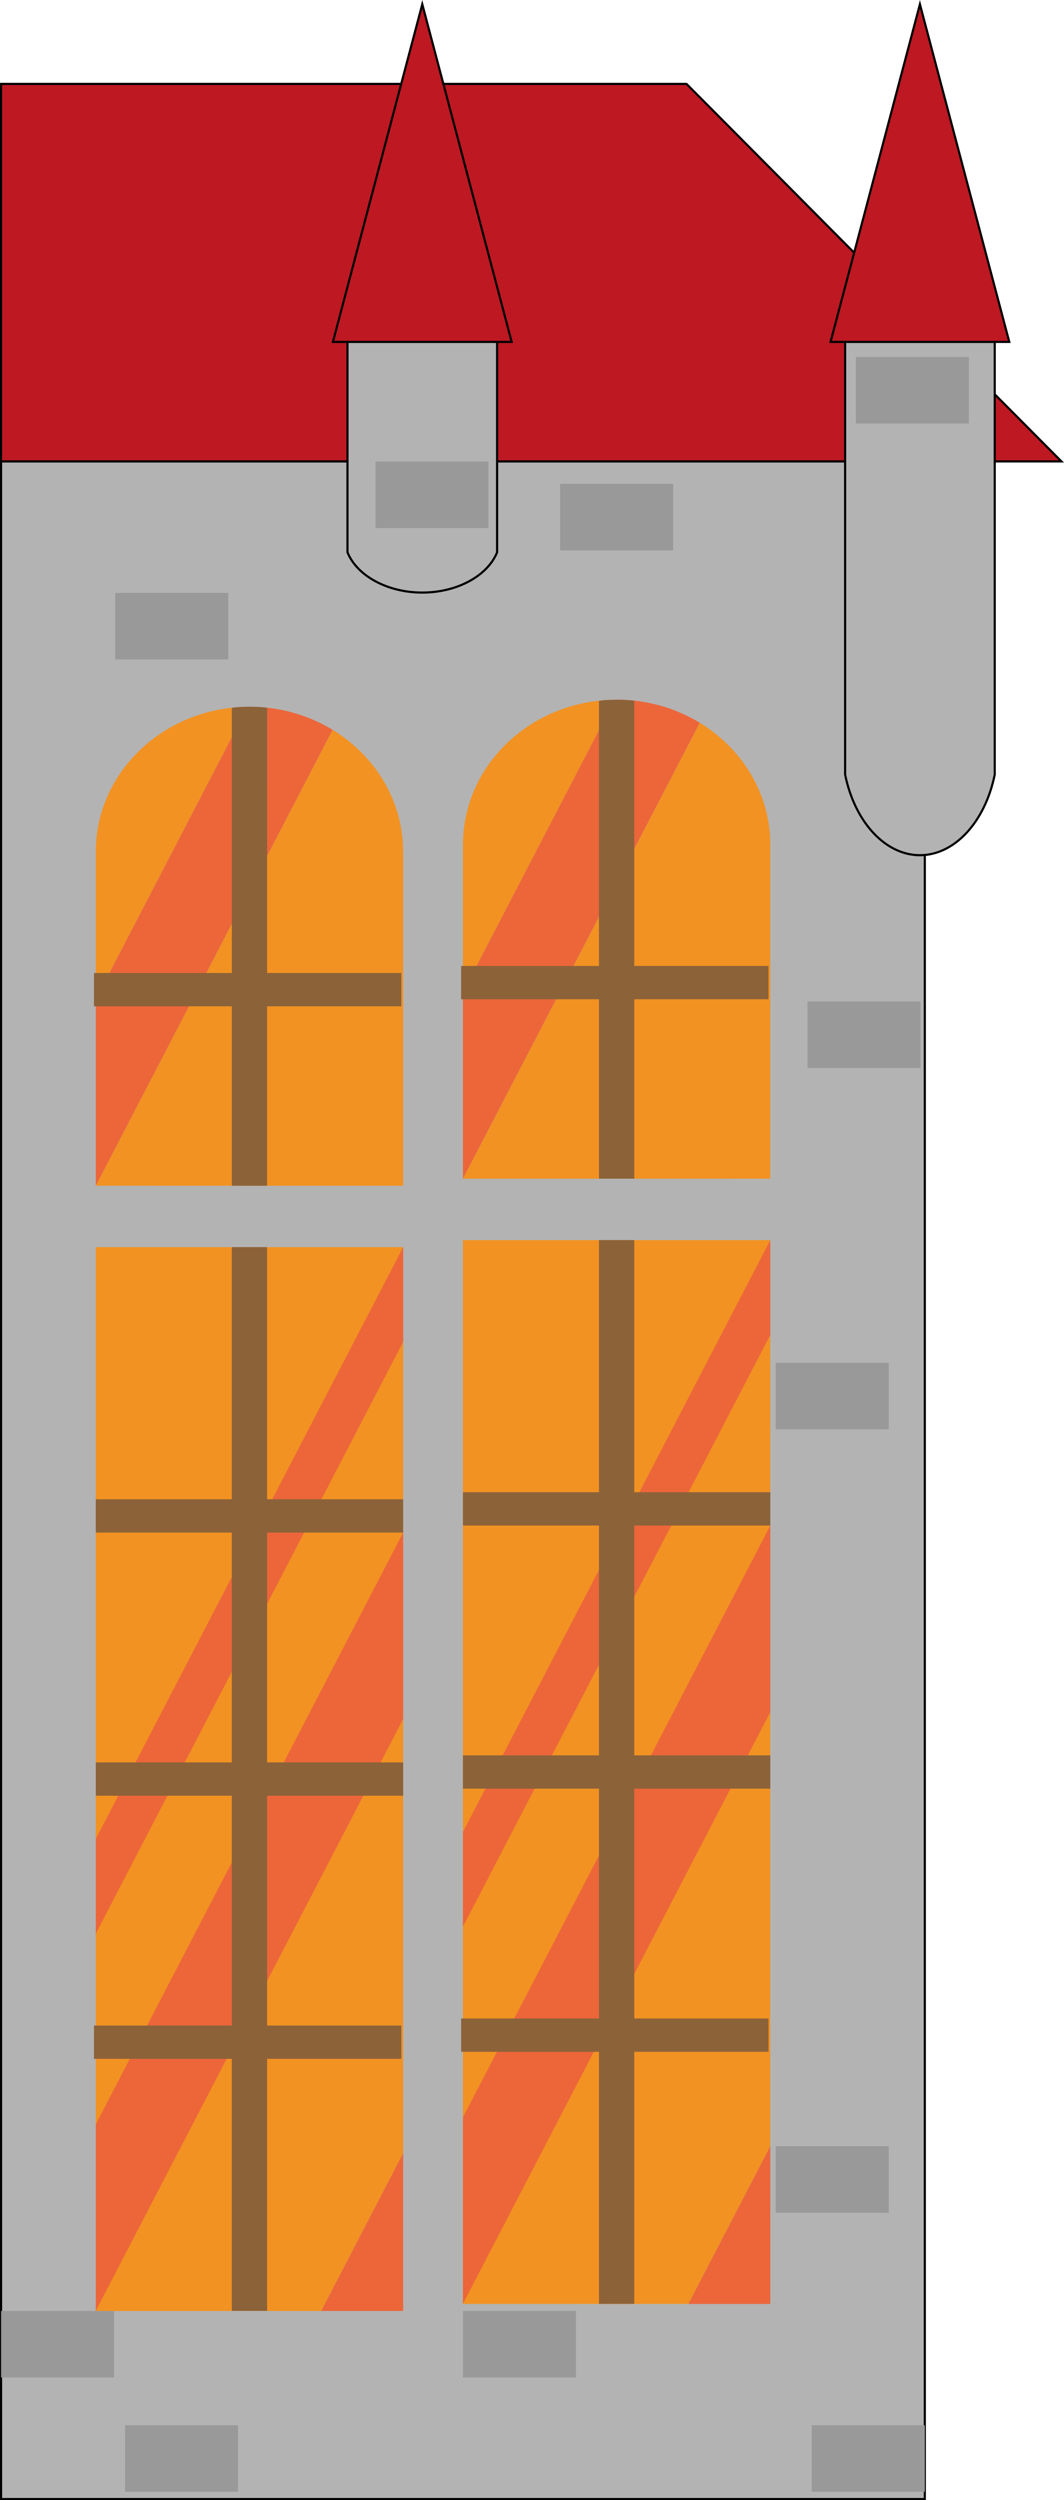 <svg id="Ebene_2" data-name="Ebene 2" xmlns="http://www.w3.org/2000/svg" viewBox="0 0 991.7 2329.04"><defs><style>.cls-1{fill:#b3b3b3;}.cls-1,.cls-5{stroke:#000;stroke-miterlimit:10;stroke-width:2px;}.cls-2{fill:#f29222;}.cls-3{fill:#ec663a;}.cls-4{fill:#8c6239;}.cls-5{fill:#be1823;}.cls-6{fill:#999;}</style></defs><rect class="cls-1" x="1" y="429.84" width="860.97" height="1898.2"/><polygon class="cls-2" points="717.97 1155.23 431.48 1155.23 431.48 2146.25 641.6 2146.25 717.97 1999.29 717.97 1155.23"/><polygon class="cls-3" points="717.97 1999.29 641.6 2146.25 717.97 2146.25 717.97 1999.29"/><polygon class="cls-3" points="717.97 1421.13 431.48 1972.41 431.48 2146.16 717.97 1594.88 717.97 1421.13"/><polygon class="cls-3" points="717.97 1155.23 431.48 1706.51 431.48 1794.82 717.97 1243.53 717.97 1155.23"/><path class="cls-2" d="M5909.89,7049.48v-311c0-47.71-26.2-89.64-65.77-113.68l-220.71,424.71Z" transform="translate(-5191.92 -5951.46)"/><path class="cls-2" d="M5623.41,6738.45v137.28L5765,6603.33C5686.63,6604.18,5623.41,6664.34,5623.41,6738.45Z" transform="translate(-5191.92 -5951.46)"/><path class="cls-3" d="M5766.65,6603.31l-1.69,0-141.55,272.4v173.75l220.71-424.71a148.81,148.81,0,0,0-77.47-21.46Z" transform="translate(-5191.92 -5951.46)"/><rect class="cls-4" x="558.28" y="1155.23" width="32.89" height="990.93"/><path class="cls-4" d="M5783.09,7049.48H5750.2v-445c3.06-.8,8.78-1.12,16.45-1.12a120,120,0,0,1,16.44.88Z" transform="translate(-5191.92 -5951.46)"/><rect class="cls-4" x="5751.13" y="7458.95" width="31.03" height="286.48" transform="translate(-7027.47 7417.39) rotate(-90)"/><rect class="cls-4" x="5751.13" y="7213.83" width="31.03" height="286.48" transform="translate(-6782.34 7172.26) rotate(-90)"/><rect class="cls-4" x="5749.45" y="7704.08" width="31.03" height="286.48" transform="translate(-7274.27 7660.83) rotate(-90)"/><rect class="cls-4" x="5749.45" y="6723.58" width="31.03" height="286.48" transform="translate(-6293.78 6680.33) rotate(-90)"/><polygon class="cls-2" points="375.75 1161.79 89.26 1161.79 89.26 2152.81 299.38 2152.81 375.75 2005.85 375.75 1161.79"/><polygon class="cls-3" points="375.75 2005.85 299.38 2152.81 375.75 2152.81 375.75 2005.85"/><polygon class="cls-3" points="375.75 1427.69 89.26 1978.97 89.26 2152.72 375.75 1601.44 375.75 1427.69"/><polygon class="cls-3" points="375.75 1161.79 89.26 1713.07 89.26 1801.38 375.75 1250.1 375.75 1161.79"/><path class="cls-2" d="M5567.67,7056.05V6745c0-47.7-26.21-89.63-65.77-113.68l-220.72,424.72Z" transform="translate(-5191.92 -5951.46)"/><path class="cls-2" d="M5281.18,6745V6882.3l141.56-272.41C5344.41,6610.75,5281.18,6670.91,5281.18,6745Z" transform="translate(-5191.92 -5951.46)"/><path class="cls-3" d="M5424.42,6609.87l-1.68,0L5281.18,6882.3v173.75l220.72-424.72a148.82,148.82,0,0,0-77.48-21.46Z" transform="translate(-5191.92 -5951.46)"/><rect class="cls-4" x="216.06" y="1161.79" width="32.89" height="990.93"/><path class="cls-4" d="M5440.87,7056.05H5408V6611c3.06-.79,8.78-1.12,16.44-1.12a119.74,119.74,0,0,1,16.45.89Z" transform="translate(-5191.92 -5951.46)"/><rect class="cls-4" x="5408.91" y="7465.52" width="31.03" height="286.48" transform="translate(-7376.25 7081.73) rotate(-90)"/><rect class="cls-4" x="5408.91" y="7220.39" width="31.03" height="286.48" transform="translate(-7131.13 6836.6) rotate(-90)"/><rect class="cls-4" x="5407.23" y="7710.64" width="31.03" height="286.48" transform="translate(-7623.06 7325.17) rotate(-90)"/><rect class="cls-4" x="5407.23" y="6730.15" width="31.03" height="286.48" transform="translate(-6642.57 6344.67) rotate(-90)"/><polygon class="cls-5" points="639.9 78.18 1 78.18 1 429.84 989.29 429.84 639.9 78.18"/><path class="cls-1" d="M5655.24,6466c-9.09,22.16-37.59,37.48-69.73,37.48s-60.64-15.32-69.73-37.48V6259.38h139.46Z" transform="translate(-5191.92 -5951.46)"/><polygon class="cls-5" points="393.59 3.91 310.29 318.52 476.89 318.52 393.59 3.91"/><path class="cls-1" d="M6119.06,6673.09c-9.09,44.37-37.59,75.05-69.73,75.05s-60.63-30.68-69.72-75.05V6259.38h139.45Z" transform="translate(-5191.92 -5951.46)"/><polygon class="cls-5" points="857.41 3.91 774.11 318.52 940.71 318.52 857.41 3.91"/><rect class="cls-6" x="723.01" y="1269.49" width="105.35" height="61.97"/><rect class="cls-6" x="752.62" y="932.92" width="105.35" height="61.97"/><rect class="cls-6" x="797.69" y="332.54" width="105.35" height="61.97"/><rect class="cls-6" x="522.05" y="450.77" width="105.35" height="61.97"/><rect class="cls-6" x="107.37" y="552.31" width="105.35" height="61.97"/><rect class="cls-6" x="116.58" y="2259.26" width="105.35" height="61.97"/><rect class="cls-6" x="431.48" y="2152.81" width="105.35" height="61.97"/><rect class="cls-6" x="756.62" y="2259.26" width="105.35" height="61.97"/><rect class="cls-6" x="723.01" y="1999.29" width="105.35" height="61.97"/><rect class="cls-6" x="1" y="2152.81" width="105.35" height="61.97"/><rect class="cls-6" x="349.97" y="429.95" width="105.35" height="61.97"/></svg>
